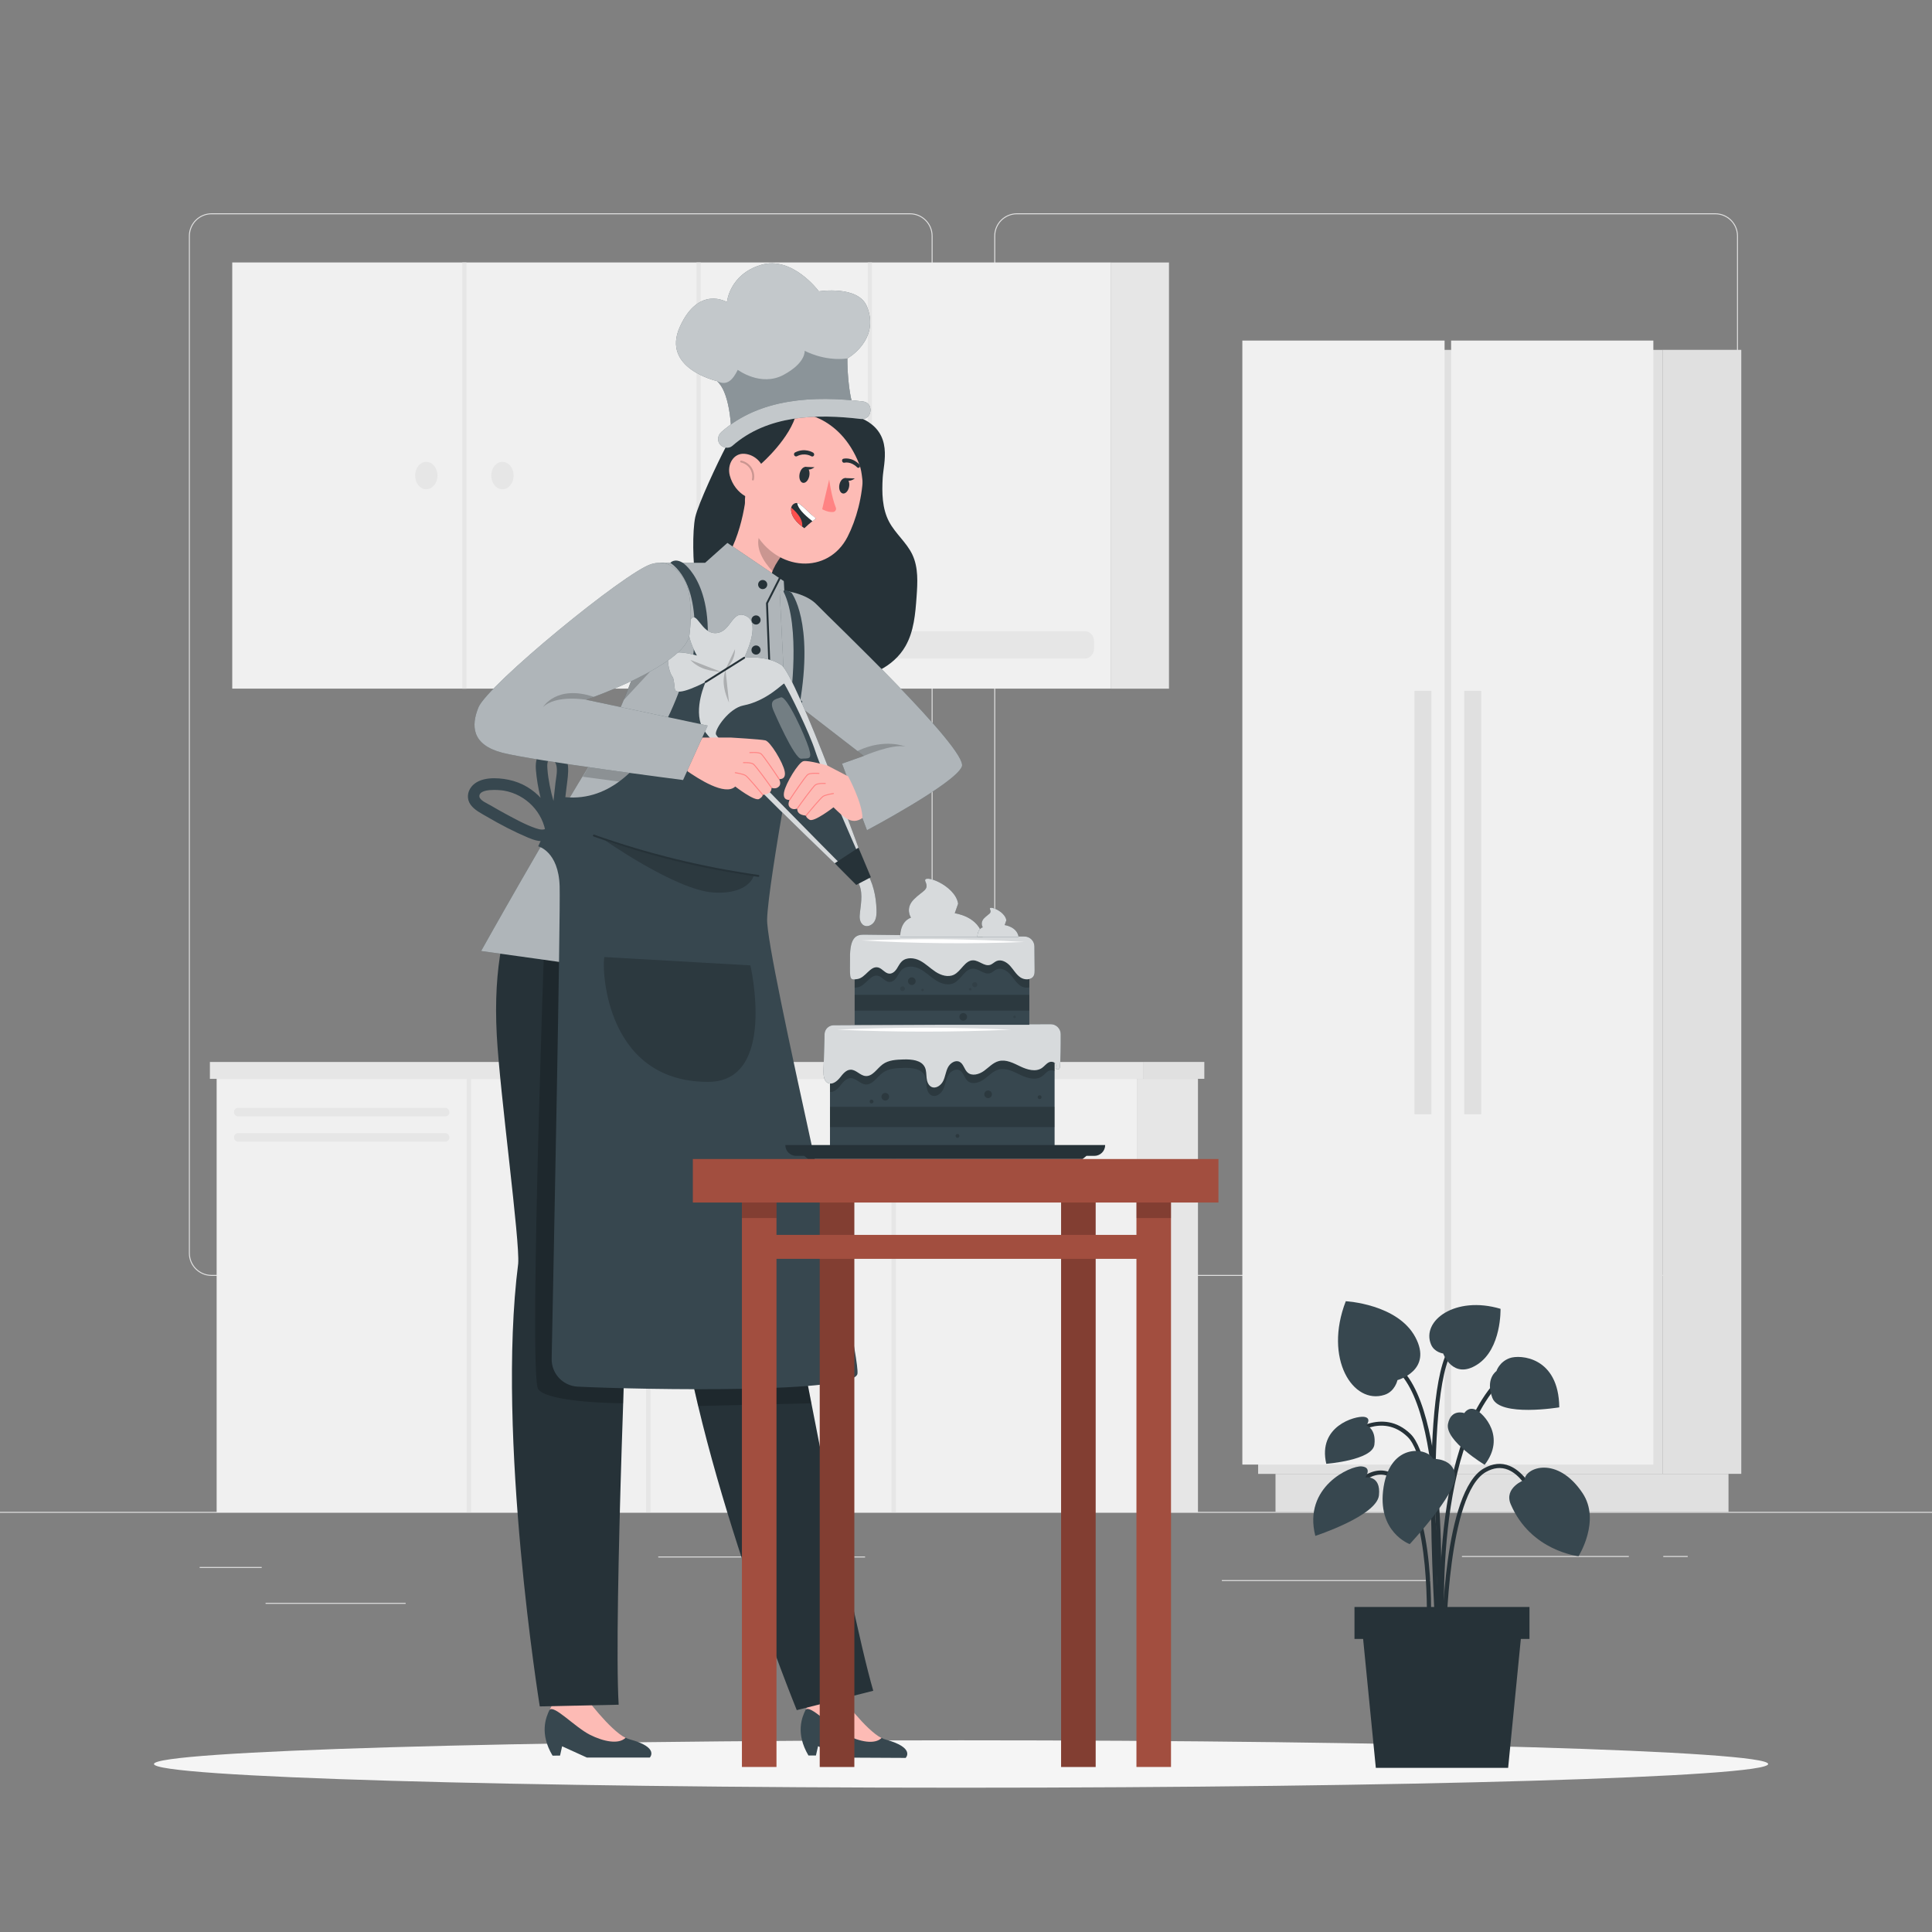 <svg xmlns="http://www.w3.org/2000/svg" viewBox="0 0 500 500"><rect x="0" y="0" width="500" height="500" fill="#808080" stroke="none"/><g id="freepik--background-complete--inject-76"><g><g><g><path d="M443.92,330.198h-180.746c-3.232,0-5.862-2.63-5.862-5.862V61.062c0-3.232,2.63-5.862,5.862-5.862h180.746c3.232,0,5.862,2.629,5.862,5.862V324.335c0,3.233-2.63,5.862-5.862,5.862ZM263.174,55.45c-3.095,0-5.612,2.518-5.612,5.612V324.335c0,3.095,2.518,5.612,5.612,5.612h180.746c3.095,0,5.612-2.517,5.612-5.612V61.062c0-3.094-2.518-5.612-5.612-5.612h-180.746Z" style="fill:#e0e0e0;"></path><path d="M235.493,330.198H54.746c-3.232,0-5.862-2.63-5.862-5.862V61.062c0-3.232,2.629-5.862,5.862-5.862H235.493c3.232,0,5.862,2.629,5.862,5.862V324.335c0,3.233-2.63,5.862-5.862,5.862ZM54.746,55.45c-3.094,0-5.612,2.518-5.612,5.612V324.335c0,3.095,2.518,5.612,5.612,5.612H235.493c3.095,0,5.612-2.517,5.612-5.612V61.062c0-3.094-2.518-5.612-5.612-5.612H54.746Z" style="fill:#e0e0e0;"></path></g><rect x="0" y="391.267" width="500" height=".25" style="fill:#e0e0e0;"></rect></g><rect x="51.672" y="405.531" width="16.06" height=".25" style="fill:#e0e0e0;"></rect><rect x="170.352" y="402.821" width="53.53" height=".25" style="fill:#e0e0e0;"></rect><rect x="68.732" y="414.821" width="36.25" height=".25" style="fill:#e0e0e0;"></rect><rect x="378.352" y="402.691" width="43.19" height=".25" style="fill:#e0e0e0;"></rect><rect x="430.452" y="402.691" width="6.33" height=".25" style="fill:#e0e0e0;"></rect><rect x="316.212" y="408.921" width="53.89" height=".25" style="fill:#e0e0e0;"></rect></g><g id="freepik--freepik--background-complete--inject-3--inject-76"><rect x="60.104" y="67.923" width="227.333" height="110.295" style="fill:#f0f0f0;"></rect><rect x="287.429" y="67.932" width="15.101" height="110.295" style="fill:#e6e6e6;"></rect><rect x="224.581" y="67.932" width="1.084" height="110.295" style="fill:#e6e6e6;"></rect><rect x="180.255" y="67.932" width="1.084" height="110.295" style="fill:#e6e6e6;"></rect><rect x="119.637" y="67.932" width="1.084" height="110.295" style="fill:#e6e6e6;"></rect><ellipse cx="110.328" cy="123.075" rx="2.892" ry="3.545" style="fill:#e6e6e6;"></ellipse><path d="M130.031,119.53c1.597,0,2.891,1.587,2.891,3.545s-1.295,3.545-2.891,3.545-2.892-1.587-2.892-3.545,1.295-3.545,2.892-3.545Z" style="fill:#e6e6e6;"></path><ellipse cx="215.271" cy="123.075" rx="2.892" ry="3.545" style="fill:#e6e6e6;"></ellipse><path d="M232.348,163.356h48.408c1.324,0,2.398,1.167,2.398,2.606v1.868c0,1.439-1.073,2.606-2.398,2.606h-48.408c-1.324,0-2.398-1.167-2.398-2.606v-1.868c0-1.439,1.074-2.606,2.398-2.606Z" style="fill:#e6e6e6;"></path><rect x="56.067" y="279.207" width="238.156" height="112.185" style="fill:#f0f0f0;"></rect><rect x="294.213" y="279.207" width="15.82" height="112.185" style="fill:#e6e6e6;"></rect><rect x="120.78" y="279.197" width="1.136" height="112.185" style="fill:#e6e6e6;"></rect><rect x="167.216" y="279.197" width="1.136" height="112.185" style="fill:#e6e6e6;"></rect><rect x="230.719" y="279.197" width="1.136" height="112.185" style="fill:#e6e6e6;"></rect><path d="M238.569,292.33c.199-1.677,1.719-2.874,3.396-2.675,1.677,.199,2.874,1.719,2.675,3.396-.182,1.537-1.485,2.695-3.033,2.697-1.78-.109-3.138-1.636-3.038-3.417Z" style="fill:#e6e6e6;"></path><path d="M220.966,288.913c1.673,0,3.029,1.53,3.029,3.417s-1.356,3.417-3.029,3.417-3.029-1.53-3.029-3.417,1.356-3.417,3.029-3.417Z" style="fill:#e6e6e6;"></path><path d="M158.932,288.913c1.673,0,3.029,1.53,3.029,3.417s-1.356,3.417-3.029,3.417-3.029-1.53-3.029-3.417,1.356-3.417,3.029-3.417Z" style="fill:#e6e6e6;"></path><rect x="60.564" y="286.715" width="55.736" height="2.207" rx="1.044" ry="1.044" style="fill:#e6e6e6;"></rect><rect x="60.564" y="293.254" width="55.736" height="2.207" rx="1.044" ry="1.044" style="fill:#e6e6e6;"></rect><rect x="54.321" y="274.838" width="241.49" height="4.368" style="fill:#e6e6e6;"></rect><rect x="295.811" y="274.829" width="15.867" height="4.368" style="fill:#e0e0e0;"></rect><rect x="325.605" y="90.55" width="104.664" height="290.892" style="fill:#e0e0e0;"></rect><rect x="321.518" y="88.138" width="52.338" height="290.892" style="fill:#f0f0f0;"></rect><rect x="375.546" y="88.138" width="52.338" height="290.892" style="fill:#f0f0f0;"></rect><rect x="378.95" y="178.796" width="4.386" height="109.576" style="fill:#e0e0e0;"></rect><rect x="366.066" y="178.796" width="4.386" height="109.576" style="fill:#e0e0e0;"></rect><rect x="430.269" y="90.538" width="20.374" height="290.892" style="fill:#e0e0e0;"></rect><rect x="330.099" y="381.442" width="117.236" height="9.831" style="fill:#e0e0e0;"></rect></g></g><g id="freepik--Shadow--inject-76"><path d="M457.598,456.524c0,3.387-93.516,6.132-208.875,6.132s-208.875-2.745-208.875-6.132,93.516-6.132,208.875-6.132,208.875,2.745,208.875,6.132Z" style="fill:#f5f5f5;"></path></g><g id="freepik--Plant--inject-76"><g><g><path d="M372.598,421.097c-.014-.424-1.441-42.546-8.292-49.209-6.664-6.478-14.312-.241-14.634,.027l-.687-.823c.087-.073,8.718-7.119,16.068,.027,7.159,6.962,8.56,48.192,8.616,49.944l-1.071,.034Z" style="fill:#263238;"></path><path d="M373.186,429.375c-.049-.504-4.682-50.568,13.601-71.551l.808,.704c-17.98,20.636-13.39,70.244-13.342,70.743l-1.067,.105Z" style="fill:#263238;"></path><path d="M372.51,424.08l-1.07-.071c.038-.568,3.578-56.916-9.833-69.251l.726-.79c13.787,12.682,10.331,67.773,10.177,70.112Z" style="fill:#263238;"></path><path d="M374.255,424.048l-1.072-.008c.013-1.552,.442-38.061,10.813-44.004,2.305-1.323,4.563-1.543,6.71-.655,6.271,2.594,9.378,13.754,9.508,14.228l-1.034,.283c-.03-.111-3.099-11.128-8.884-13.52-1.824-.753-3.763-.554-5.766,.594-9.841,5.639-10.271,42.709-10.274,43.083Z" style="fill:#263238;"></path><path d="M370.217,424.075l-1.07-.061c.016-.288,1.564-28.851-6.144-38.915-1.868-2.438-3.895-3.6-6.037-3.45-5.051,.353-9.286,7.744-9.328,7.818l-.934-.528c.184-.325,4.56-7.966,10.186-8.36,2.517-.179,4.863,1.125,6.965,3.868,7.95,10.379,6.431,38.438,6.363,39.627Z" style="fill:#263238;"></path><path d="M371.907,427.96c-.21-2.771-5.039-67.99,3.458-79.482l.862,.637c-8.262,11.175-3.301,78.089-3.25,78.763l-1.069,.082Z" style="fill:#263238;"></path></g><path d="M394.556,382.983s-5.423,2.004-3.582,6.316c5.187,12.149,17.551,13.444,17.551,13.444,0,0,5.801-9.184,1.046-16.317-6.556-9.834-14.877-6.618-15.015-3.443Z" style="fill:#37474F;"></path><path d="M370.857,377.546s5.428-.227,5.737,4.451c.308,4.678-11.759,17.62-11.759,17.62,0,0-8.612-3.113-6.762-14.787,1.85-11.674,11.436-10.162,12.785-7.284Z" style="fill:#37474F;"></path><path d="M373.489,350.283s-2.28-.28-3.137-2.332c-2.557-6.12,6.231-12.719,17.982-9.232,0,0,.311,10.34-6.012,14.419-6.323,4.078-8.833-2.855-8.833-2.855Z" style="fill:#37474F;"></path><path d="M361.662,357.174s-.604,2.917-3.347,3.808c-8.182,2.657-15.781-9.404-10.027-24.224,0,0,13.4,.694,18.001,9.301,4.601,8.607-4.627,11.115-4.627,11.115Z" style="fill:#37474F;"></path><path d="M353.352,382.351s1.891-2.594-.967-2.848c-2.858-.254-15.231,5.29-11.978,17.982,0,0,15.914-5.191,16.466-10.505,.552-5.314-3.522-4.629-3.522-4.629Z" style="fill:#37474F;"></path><path d="M387.282,354.824s.715-2.355,3.41-3.339c2.695-.984,12.709-.366,12.847,12.735,0,0-15.404,2.56-17.31-2.431-1.907-4.99,1.053-6.965,1.053-6.965Z" style="fill:#37474F;"></path><path d="M378.967,365.71s1.035-1.796,3.015-.835c1.979,.961,7.814,6.965,2.25,14.212,0,0-10.339-6.216-9.494-10.579,.779-4.021,4.229-2.798,4.229-2.798Z" style="fill:#37474F;"></path><path d="M353.638,368.871s1.493-1.957-.693-2.199c-2.187-.242-11.986,2.373-9.704,12.156,0,0,11.938-.897,12.45-4.961,.512-4.064-2.053-4.996-2.053-4.996Z" style="fill:#37474F;"></path><polygon points="390.305 457.514 356.061 457.514 352.367 420.022 393.999 420.022 390.305 457.514" style="fill:#263238;"></polygon><rect x="350.539" y="415.885" width="45.289" height="8.273" style="fill:#263238;"></rect></g></g><g id="freepik--Character--inject-76"><g><g><path d="M236.133,143.564c-1.483-3.16-4.398-5.444-6.032-8.528-1.823-3.439-1.883-7.523-1.657-11.409,.226-3.886,2.755-11.382-5.092-15.187-3.503-1.699-8.825-6.136-12.644-6.891l-22.832,14.073c-2.035,3.83-7.168,14.724-7.943,18.209-.775,3.485-.648,12.355,.123,15.842,1.457,6.586,6.813-2.035,10.211,3.791,3.146,5.394,6.7,10.644,11.383,14.774,4.683,4.13,10.622,7.085,16.865,7.24,6.242,.155,12.715-2.833,15.818-8.252,2.192-3.828,2.565-8.395,2.879-12.795,.262-3.673,.486-7.533-1.079-10.866Z" style="fill:#263238;"></path><g><path d="M183.143,148.677s3.586,3.191,7.485,9.019c.812,1.214,1.766,2.334,2.827,3.338,2.862,2.71,5.637,4.576,6.913,3.187,.283-.305,.531-.65,.747-1.026,1.453-2.514,2.218-6.401,.511-8.749-1.925-2.648-2.649-4.658-1.469-7.194,.651-1.443,1.627-2.848,2.683-4.184l-2.377-2.5-7.322-13.063c-.577,6.608-3.62,18.936-9.999,21.171Z" style="fill:#fdbbb5;"></path><path d="M199.913,147.815c-2.335-2.432-4.604-6.157-3.327-9.342,.547-1.339,1.208-2.568,1.772-3.316l3.596,9.084c-.801,1.082-1.193,1.836-2.041,3.574Z" style="opacity:.2;"></path><path d="M194.373,115.403c-1.932,10.702-2.973,15.18,.899,22.143,5.823,10.474,19.054,11.154,24.063,1.402,4.508-8.778,6.911-24.805-2.122-32.027-8.9-7.115-20.907-2.221-22.84,8.482Z" style="fill:#fdbbb5;"></path><path d="M206.952,122.542c-.254,1.119,.093,2.191,.775,2.395,.682,.204,1.441-.537,1.696-1.655,.254-1.119-.093-2.191-.775-2.395-.682-.204-1.441,.537-1.696,1.656Z" style="fill:#263238;"></path><path d="M217.254,125.359c-.244,1.085,.11,2.129,.79,2.333,.681,.204,1.43-.511,1.674-1.595,.244-1.084-.11-2.129-.79-2.332-.68-.204-1.43,.51-1.674,1.595Z" style="fill:#263238;"></path><path d="M205.838,118.093c.129,.052,.274,.05,.404-.016,2.02-1.044,3.686-.02,3.705-.008,.247,.152,.56,.076,.697-.181,.136-.257,.045-.591-.203-.749-.087-.054-2.177-1.341-4.684-.045-.25,.129-.344,.454-.211,.726,.065,.13,.17,.225,.291,.273Z" style="fill:#263238;"></path><path d="M222.165,121.08c.115-.006,.224-.06,.302-.162,.16-.21,.127-.542-.073-.742-2.014-2.001-4.065-1.471-4.152-1.447-.244,.067-.377,.349-.296,.631,.08,.282,.344,.456,.588,.39,.08-.022,1.677-.406,3.279,1.185,.104,.103,.232,.15,.353,.144Z" style="fill:#263238;"></path><path d="M214.594,124.076s.552,4.359,1.72,7.304c.204,.515-.167,1.081-.719,1.127-1.42,.118-2.81-.729-2.81-.729l1.809-7.702Z" style="fill:#ff8383;"></path><path d="M208.242,120.823l2.552,.097s-1.804,1.424-2.552-.097Z" style="fill:#263238;"></path><path d="M218.675,123.721l2.552,.097s-1.804,1.424-2.552-.097Z" style="fill:#263238;"></path><path d="M196.998,120.011s7.627-6.615,9.165-13.255c0,0,11.049,.165,16.23,13.419,.825,2.111,.799,5.244,1.275,8.084,0,0,7.463-19.315-9.709-25.82-17.145-6.495-27.449,17.285-21.168,27.984,0,0-.531-6.264,4.206-10.413Z" style="fill:#263238;"></path><path d="M188.861,123.036c.64,2.482,2.272,4.38,3.981,5.349,2.571,1.457,5.227-2.59,5.05-5.619-.16-2.727-2.418-5.128-5.257-5.328-2.797-.198-4.506,2.76-3.774,5.597Z" style="fill:#fdbbb5;"></path><path d="M194.854,124.346c-.017,0-.034-.001-.051-.005-.135-.028-.223-.16-.194-.295,.195-.948,.003-1.956-.528-2.765-.531-.81-1.378-1.387-2.326-1.585-.135-.028-.222-.161-.193-.296,.028-.135,.159-.225,.296-.193,1.076,.225,2.038,.881,2.641,1.8,.603,.918,.821,2.063,.599,3.14-.024,.118-.128,.2-.244,.2Z" style="opacity:.2;"></path><path d="M210.341,133.53c-.853-.7-2.383-2.483-3.636-3.202-.73-.419-1.663,.095-1.9,.903h0c-.027,.092-.048,.185-.056,.281-.115,1.294,.461,2.946,2.864,4.78,.18,.145,.367,.281,.554,.416,0,0,1.81-1.739,3.014-2.516,0,0-.337-.24-.839-.662Z" style="fill:#263238;"></path><path d="M211.17,134.165l-.908,.719c-2.343-1.797-3.751-3.377-3.942-4.65,.44-.271,3.084,2.419,3.084,2.419,.379,.406,.554,.518,1.766,1.512Z" style="fill:#fff;"></path><path d="M207.612,136.291c-2.492-1.902-3.019-3.608-2.849-4.922,.824,.681,1.742,1.594,2.348,2.66,.467,.814,.558,1.59,.5,2.262Z" style="fill:#fd504e;"></path></g><path d="M189.302,113.391s.129-11.415-3.754-14.767c0,0-14.498-3.244-9.595-14.061,4.903-10.817,12.182-6.375,12.182-6.375,0,0,.606-7.145,8.772-9.62,8.166-2.475,15.018,6.836,15.018,6.836,0,0,10.259-1.652,12.472,3.991,3.395,8.661-5.106,13.377-5.106,13.377,0,0-.119,9.405,2.238,14.401,0,0-13.432-1.351-20.337,1.406-6.905,2.757-11.89,4.812-11.89,4.812Z" style="fill:#37474F;"></path><path d="M189.302,113.391s.129-11.415-3.754-14.767c0,0-14.498-3.244-9.595-14.061,4.903-10.817,12.182-6.375,12.182-6.375,0,0,.606-7.145,8.772-9.62,8.166-2.475,15.018,6.836,15.018,6.836,0,0,10.259-1.652,12.472,3.991,3.395,8.661-5.106,13.377-5.106,13.377,0,0-.119,9.405,2.238,14.401,0,0-13.432-1.351-20.337,1.406-6.905,2.757-11.89,4.812-11.89,4.812Z" style="fill:#fff; opacity:.7;"></path><path d="M208.242,90.77s.414,3.082-5.462,6.247c-5.876,3.164-11.845-1.303-11.845-1.303-1.24,2.512-2.747,4.284-5.387,2.911,3.131,2.702,3.653,10.644,3.738,13.62l5.713-1.176c1.772-.717,3.869-1.562,6.192-2.49,3.88-1.549,9.82-1.801,14.281-1.725l5.479-1.128c-1.758-5.166-1.661-12.954-1.661-12.954-6.118,.781-11.048-2.002-11.048-2.002Z" style="fill:#37474F; opacity:.4;"></path><path d="M189.519,115.398c9.112-8.016,21.825-8.333,33.261-6.963,2.924,.35,3.501-4.19,.571-4.541-12.586-1.508-26.633-.914-36.64,7.889-.928,.816-1.194,2.193-.404,3.211,.724,.932,2.279,1.223,3.211,.404h0Z" style="fill:#37474F;"></path><g style="opacity:.7;"><path d="M189.519,115.398c9.112-8.016,21.825-8.333,33.261-6.963,2.924,.35,3.501-4.19,.571-4.541-12.586-1.508-26.633-.914-36.64,7.889-.928,.816-1.194,2.193-.404,3.211,.724,.932,2.279,1.223,3.211,.404h0Z" style="fill:#fff;"></path></g></g><g><g><path d="M142.997,454.355l1.94-.003,.539-2.414,6.42,2.922h16.267s2.587-2.622-5.161-4.711c-.352-.096-.718-.232-1.097-.423-4.131-1.953-10.01-8.548-10.01-8.548h-8.926s-.311,.451-.731,1.297c-.975,1.98-2.659,6.135,.759,11.88Z" style="fill:#37474F;"></path><path d="M142.238,442.475v.027c1.179-1.324,6.542,4.493,10.47,6.473,3.508,1.762,7.45,2.54,9.197,.751-4.131-1.953-10.691-10.921-10.691-10.921l-7.172,.219s-1.385,2.605-1.805,3.451Z" style="fill:#fdbbb5;"></path></g><path d="M176.314,222.16s-12.202,84.359-13.622,103.352c0,0-3.934,92.509-2.583,115.666l-20.416,.441s-11.308-69.781-5.59-114.561c.496-5.838-4.712-43.912-5.535-59.079-1.981-36.49,12.826-46.515,12.826-46.515l34.92,.697Z" style="fill:#263238;"></path><g><path d="M209.223,454.314l1.94,.007,.551-2.411,6.405,2.954,16.267,.082s2.6-2.609-5.137-4.737c-.352-.097-.717-.236-1.095-.429-4.121-1.973-9.967-8.598-9.967-8.598l-8.926-.045s-.314,.449-.738,1.293c-.985,1.975-2.69,6.122,.699,11.884Z" style="fill:#37474F;"></path><path d="M208.524,442.43v.027c1.185-1.318,6.519,4.525,10.437,6.525,3.499,1.779,7.437,2.577,9.193,.797-4.121-1.973-10.636-10.975-10.636-10.975l-7.172,.183s-1.398,2.598-1.822,3.442Z" style="fill:#fdbbb5;"></path></g><path d="M192.611,220.505s7.052,84.945,9.933,103.772c0,0,16.939,91.03,23.456,113.292l-19.796,5.014s-26.688-65.46-31.172-110.381c-.827-5.8-14.452-41.732-18.66-56.327-10.124-35.113,2.054-48.207,2.054-48.207l34.185-7.162Z" style="fill:#263238;"></path><polygon points="180.684 363.87 209.979 363.167 209.104 358.676 179.676 359.525 180.684 363.87" style="opacity:.2;"></polygon><path d="M141.677,220.505s-5.102,135.407-2.388,139.021,21.981,3.641,21.981,3.641v-5.45l-5.847-133.522-13.746-3.689Z" style="opacity:.2;"></path></g><path d="M194.768,206.672c-.641,0-1.229-.484-1.615-.899-.273,.26-.559,.342-.784,.355-.609,.028-1.165-.4-1.541-.803-.321,.357-.862,.711-1.755,.735h-.025c-1.503,0-4.863-3.551-6.049-4.861-1.305-.187-7.163-1.209-6.943-4.441,.219-3.201,6.385-7.664,7.087-8.162l.114-.081,8.58-.615,.127,.067c.613,.324,6.018,3.193,7.062,4.167,1.306,1.217,1.843,10.253,1.018,12.539-.318,.881-.83,1.122-1.203,1.168-.833,.092-1.672-.681-2.198-1.298-.136,.27-.323,.648-.583,1.179-.36,.736-.851,.922-1.198,.948-.031,.002-.062,.003-.094,.003Zm-1.715-2.707l.486,.7c.304,.438,.897,1.021,1.248,1.006,.157-.012,.29-.219,.374-.39,.895-1.83,.977-1.935,1.008-1.975l.423-.541,.385,.569c.452,.669,1.309,1.567,1.74,1.513,.189-.023,.333-.368,.386-.515,.881-2.441-.042-10.798-.759-11.467-.782-.729-4.999-3.033-6.722-3.948l-8.014,.575c-1.877,1.352-6.4,5.069-6.555,7.334-.145,2.119,4.468,3.177,6.257,3.406l.184,.024,.125,.138c2.022,2.25,4.662,4.667,5.418,4.667h.009c1.003-.027,1.223-.672,1.245-.746l.307-1.036,.594,.896c.27,.413,.832,.966,1.116,.955,.157-.01,.299-.255,.37-.4l.374-.765Z" style="fill:#37474F;"></path><g><path d="M144.673,248.934l-20.151-2.819s17.114-30.663,29.972-51.252c12.858-20.589,16.416-49.212,16.416-49.212h11.577l5.763-5.142,14.591,9.888,.33,5.844s1.703,26.038-1.91,38.481c-3.613,12.443-5.511,59.359-5.511,59.359l-51.077-5.146Z" style="fill:#37474F;"></path><path d="M144.673,248.934l-20.151-2.819s17.114-30.663,29.972-51.252c12.858-20.589,16.416-49.212,16.416-49.212h11.577l5.763-5.142,14.591,9.888,.33,5.844s1.703,26.038-1.91,38.481c-3.613,12.443-5.511,59.359-5.511,59.359l-51.077-5.146Z" style="fill:#fff; opacity:.6;"></path><polygon points="163.296 176.307 168.3 173.758 161.412 181.178 163.296 176.307" style="opacity:.2;"></polygon><path d="M199.363,178.579c-.134,0-.245-.105-.25-.24l-.867-22.197c-.001-.042,.008-.085,.027-.123l3.277-6.46c.063-.124,.212-.171,.336-.11,.123,.062,.172,.213,.11,.336l-3.248,6.402,.865,22.132c.005,.138-.102,.254-.24,.26h-.01Z" style="fill:#263238;"></path><path d="M198.564,151.282c0,.653-.529,1.182-1.182,1.182s-1.182-.529-1.182-1.182,.529-1.182,1.182-1.182,1.182,.529,1.182,1.182Z" style="fill:#263238;"></path><circle cx="195.66" cy="160.448" r="1.182" style="fill:#263238;"></circle><circle cx="195.66" cy="168.227" r="1.182" style="fill:#263238;"></circle></g><path d="M150.808,201.018l26.49,3.568s7.697,4.39,10.95,3.921c3.254-.47,5.954-2.917,5.954-2.917l-11.06-14.458-28.32,3.196-4.015,6.69Z" style="opacity:.2;"></path><g><path d="M201.772,152.737s6.439,.379,9.659,3.788c3.22,3.409,39.204,37.499,37.499,41.855-1.704,4.356-24.557,16.477-24.557,16.477l-6.451-17.224,5.63-2.001-20.454-15.812-1.326-27.083Z" style="fill:#37474F;"></path><path d="M201.772,152.737s6.439,.379,9.659,3.788c3.22,3.409,39.204,37.499,37.499,41.855-1.704,4.356-24.557,16.477-24.557,16.477l-6.451-17.224,5.63-2.001-20.454-15.812-1.326-27.083Z" style="fill:#fff; opacity:.6;"></path><path d="M223.552,195.632s7.426-3.204,10.792-2.412c0,0-5.363-2.268-12.433,1.143l1.642,1.269Z" style="opacity:.2;"></path></g><g><path d="M144.287,215.95c-.815-6.88-5.754-12.722-12.644-14.143-2.989-.616-7.529-.849-9.648,1.818-1.075,1.352-1.235,3.174-.218,4.609,1.011,1.427,2.769,2.263,4.241,3.127,3.448,2.023,7.022,3.886,10.706,5.443,1.586,.67,3.375,1.211,5.087,.683,1.504-.464,2.555-1.625,3.149-3.047,.622-1.489,.751-3.106,.941-4.694,.244-2.04,.488-4.079,.732-6.119,.392-3.271,1.334-7.774-2.257-9.655-1.574-.825-3.503-.568-4.652,.833-1.038,1.266-1.155,3.003-1.021,4.571,.387,4.512,1.504,8.968,3.165,13.173,.701,1.775,3.604,1.002,2.893-.798-1.096-2.774-1.945-5.634-2.506-8.564-.259-1.355-.482-2.73-.577-4.107-.045-.655-.205-2.305,.634-2.59s1.497,.894,1.656,1.513c.368,1.432-.031,3.092-.203,4.53-.351,2.935-.599,5.906-1.067,8.825-.144,.897-.326,1.973-.927,2.697-.816,.982-2.149,.633-3.187,.272-2.709-.941-5.33-2.402-7.85-3.759-1.268-.683-2.522-1.393-3.759-2.13-.717-.426-2.82-1.285-2.906-2.283-.191-2.225,5.239-1.737,6.409-1.529,5.642,1,10.131,5.589,10.81,11.321,.096,.811,.621,1.491,1.5,1.5,.737,.008,1.595-.696,1.5-1.5h0Z" style="fill:#37474F;"></path><path d="M145.153,206.172l-5.865,12.863s5.27,1.237,5.546,10.324c.235,7.769-1.542,96.656-2.063,122.276-.078,3.842,2.912,7.046,6.751,7.228,17.811,.848,71.722,1.767,72.388-3.344,.826-6.333-23.655-107.71-23.38-117.624,.275-9.913,9.087-56.451,9.087-56.451l-29.174-11.015s-9.334,39.321-33.291,35.741Z" style="fill:#37474F;"></path><path d="M179.022,172.118s3.855-19.694-5.518-26.472c0,0,1.053-1.293,3.195,0,0,0,9.326,6.015,5.614,27.464l-3.291-.992Z" style="fill:#37474F;"></path><path d="M204.536,181.275s2.756-19.079-1.758-28.159c0,0-.082-1.005,2.06,.288,0,0,5.828,7.414,2.116,28.863l-2.419-.992Z" style="fill:#37474F;"></path><path d="M155.896,217.011s18.868,13.331,28.71,13.966c9.842,.635,10.879-5.123,10.326-4.579-1.193,1.171-39.426-8.292-39.036-9.387Z" style="opacity:.2;"></path><path d="M156.451,247.683c-.669,.395-1.029,32.352,26.841,32.305,17.886-.03,10.91-30.147,10.91-30.147l-37.752-2.158Z" style="opacity:.2;"></path><path d="M196.259,226.931c-.012,0-.023,0-.036-.002-14.485-2.045-28.82-5.56-42.606-10.447-.13-.046-.198-.189-.152-.319,.047-.13,.191-.197,.319-.152,13.755,4.876,28.057,8.383,42.51,10.423,.137,.02,.232,.146,.212,.283-.018,.125-.125,.215-.247,.215Z" style="fill:#263238;"></path></g><g><path d="M226.841,235.444c-.103-3.538-.903-7.122-2.803-10.109l-2.033,2.91c1.383,2.296,.88,5.2,.558,7.861-.076,.629-.139,1.272-.011,1.893,.129,.621,.479,1.225,1.044,1.513,.938,.478,2.143-.105,2.688-1.005,.545-.901,.588-2.011,.557-3.063Z" style="fill:#37474F;"></path><g style="opacity:.8;"><path d="M226.841,235.444c-.103-3.538-.903-7.122-2.803-10.109l-2.033,2.91c1.383,2.296,.88,5.2,.558,7.861-.076,.629-.139,1.272-.011,1.893,.129,.621,.479,1.225,1.044,1.513,.938,.478,2.143-.105,2.688-1.005,.545-.901,.588-2.011,.557-3.063Z" style="fill:#fff;"></path></g><g><path d="M182.623,176.489s-3.23,6.931-.874,11.787c2.356,4.856,38.428,39.131,38.428,39.131l3.976-2.593s-17.993-50.141-21.984-52.745c-3.991-2.603-9.599-1.822-9.599-1.822,0,0,4.48-8.75,.661-10.752-3.82-2.002-3.892,4.032-7.865,4.349-3.973,.317-5.059-6.363-6.781-3.273-1.722,3.09,1.77,9.085,1.77,9.085,0,0-7.663-2.372-7.517,.999,.146,3.372,1.325,4.661,1.325,4.661,0,0,.254,.578,.478,2.952,.223,2.374,7.981-1.781,7.981-1.781Z" style="fill:#37474F;"></path><path d="M182.623,176.489s-3.23,6.931-.874,11.787c2.356,4.856,38.428,39.131,38.428,39.131l3.976-2.593s-17.993-50.141-21.984-52.745c-3.991-2.603-9.599-1.822-9.599-1.822,0,0,4.48-8.75,.661-10.752-3.82-2.002-3.892,4.032-7.865,4.349-3.973,.317-5.059-6.363-6.781-3.273-1.722,3.09,1.77,9.085,1.77,9.085,0,0-7.663-2.372-7.517,.999,.146,3.372,1.325,4.661,1.325,4.661,0,0,.254,.578,.478,2.952,.223,2.374,7.981-1.781,7.981-1.781Z" style="fill:#fff; opacity:.8;"></path><path d="M217.341,223.423s-31.816-31.964-32.071-33.41c-.255-1.446,3.495-6.732,7.081-7.43,6.277-1.221,10.426-5.953,10.605-5.66,1.488,2.442,6.473,12.58,8.09,17.599,1.616,5.019,10.865,25.984,10.865,25.984l-4.57,2.918Z" style="fill:#37474F;"></path><polygon points="216.01 223.423 222.173 219.368 225.381 227.018 221.594 229.021 216.01 223.423" style="fill:#263238;"></polygon><path d="M182.624,176.739c-.083,0-.164-.042-.212-.117-.073-.117-.038-.271,.079-.345l9.947-6.241c.117-.072,.271-.038,.345,.079,.073,.117,.038,.271-.079,.345l-9.947,6.241c-.041,.026-.087,.038-.133,.038Z" style="fill:#263238;"></path><path d="M187.762,173.369c-1.115,3.367-.102,6.08,.906,8.468" style="opacity:.2;"></path><path d="M178.655,170.784c2.477,2.539,5.351,2.887,7.936,3.091" style="opacity:.2;"></path><path d="M190.216,167.996c.001,2.573-1.348,4.185-2.618,5.576" style="opacity:.2;"></path><path d="M200.256,184.074s5.368,12.467,7.125,12.282,2.958,.456,1.941-2.776-5.7-13.632-7.241-13.101c-1.541,.531-3.13,.696-1.825,3.596Z" style="fill:#fff; opacity:.3;"></path></g><g><path d="M204.36,206.999s-1.875,.3-1.446-1.989,3.734-7.737,5.021-8.023c1.287-.286,6.223,1.151,6.223,1.151l5.347,2.787s3.722,6.9,3.686,10.777c-2.8,1.928-4.851-.227-7.481-2.771,0,0-5.057,3.932-6.201,3.216-1.144-.715-.847-1.084-.847-1.084,0,0-2.469,.032-2.325-1.828,0,0-1.127,.565-1.977-.357-.646-.7,0-1.88,0-1.88Z" style="fill:#fdbbb5;"></path><path d="M204.36,207.125c-.024,0-.047-.007-.069-.021-.058-.038-.074-.116-.036-.173,.165-.25,4.048-6.147,4.764-6.606,.727-.468,2.854-.29,2.943-.282,.069,.006,.12,.066,.114,.135-.005,.068-.062,.124-.135,.114-.021-.002-2.131-.179-2.787,.243-.557,.358-3.574,4.838-4.689,6.534-.024,.036-.064,.056-.104,.056Z" style="fill:#ff8383;"></path><path d="M206.337,209.361c-.025,0-.05-.007-.072-.023-.056-.04-.07-.118-.03-.174,.165-.233,4.047-5.708,4.761-6.166,.726-.467,2.527-.366,2.605-.362,.069,.004,.122,.063,.118,.132s-.073,.117-.132,.118c-.02-.002-1.797-.101-2.456,.322-.558,.359-3.576,4.525-4.691,6.101-.024,.034-.063,.053-.102,.053Z" style="fill:#ff8383;"></path><path d="M208.605,211.197c-.028,0-.056-.009-.079-.028-.054-.044-.062-.123-.018-.176,.152-.186,3.733-4.546,4.442-5.002,.716-.46,2.66-.743,2.742-.755,.064-.013,.131,.038,.141,.106s-.038,.131-.106,.141c-.02,.003-1.972,.287-2.643,.718-.541,.348-3.104,3.39-4.384,4.95-.025,.03-.061,.046-.097,.046Z" style="fill:#ff8383;"></path></g><g><path d="M201.632,201.616s1.875,.3,1.445-1.989c-.429-2.288-3.734-7.737-5.021-8.023s-8.912-.725-8.912-.725h-7.366s-2.989,4.799-3.949,8.661c2.799,1.928,9.822,6.553,12.452,4.009,0,0,5.057,3.931,6.201,3.216,1.144-.715,.847-1.084,.847-1.084,0,0,2.469,.032,2.326-1.828,0,0,1.127,.565,1.977-.357,.646-.7,0-1.88,0-1.88Z" style="fill:#fdbbb5;"></path><path d="M201.632,201.741c-.041,0-.081-.02-.104-.056-1.116-1.696-4.133-6.176-4.689-6.534-.658-.423-2.766-.246-2.788-.243-.07,.014-.129-.045-.135-.114-.006-.069,.045-.129,.114-.135,.09-.008,2.215-.186,2.944,.282,.715,.459,4.598,6.356,4.763,6.606,.038,.058,.022,.135-.036,.173-.021,.014-.045,.021-.069,.021Z" style="fill:#ff8383;"></path><path d="M199.655,203.978c-.039,0-.078-.019-.102-.053-1.116-1.575-4.134-5.742-4.691-6.101-.66-.423-2.438-.323-2.456-.322-.076-.004-.128-.049-.132-.118-.004-.069,.049-.128,.118-.132,.076-.004,1.878-.105,2.605,.362,.713,.458,4.596,5.933,4.761,6.166,.04,.056,.026,.134-.03,.174-.022,.016-.047,.023-.072,.023Z" style="fill:#ff8383;"></path><path d="M197.387,205.813c-.036,0-.072-.016-.097-.046-1.279-1.56-3.842-4.603-4.384-4.95-.67-.431-2.623-.715-2.643-.718-.068-.01-.116-.073-.106-.141,.009-.069,.072-.121,.141-.106,.083,.012,2.027,.294,2.742,.755,.71,.456,4.29,4.816,4.442,5.002,.044,.053,.036,.132-.018,.176-.023,.019-.051,.028-.079,.028Z" style="fill:#ff8383;"></path></g></g><g><path d="M177.86,151.814s-2.555-7.884-9.319-5.825-42.358,31.315-44.705,37.058c-1.957,4.79-1.765,9.706,6.176,11.765s46.764,7.059,46.764,7.059l6.368-14.084-31.463-6.697s25.785-8.925,26.764-16.866c.979-7.941-.584-12.41-.584-12.41Z" style="fill:#37474F;"></path><path d="M177.86,151.814s-2.555-7.884-9.319-5.825-42.358,31.315-44.705,37.058c-1.957,4.79-1.765,9.706,6.176,11.765s46.764,7.059,46.764,7.059l6.368-14.084-31.463-6.697s25.785-8.925,26.764-16.866c.979-7.941-.584-12.41-.584-12.41Z" style="fill:#fff; opacity:.6;"></path><path d="M151.68,181.089s-7.764-1.356-11.121,1.886c0,0,3.455-5.853,13.141-2.624l-2.02,.738Z" style="opacity:.2;"></path></g></g></g><g id="freepik--Cake--inject-76"><g><rect x="212.151" y="305.977" width="8.945" height="151.312" style="fill:#a24e3f;"></rect><rect x="212.151" y="305.977" width="8.945" height="151.312" style="opacity:.2;"></rect><rect x="274.609" y="305.977" width="8.945" height="151.312" style="fill:#a24e3f;"></rect><rect x="274.609" y="305.977" width="8.945" height="151.312" style="opacity:.2;"></rect><g><g><rect x="214.799" y="268.026" width="58.13" height="28.383" style="fill:#37474F;"></rect><rect x="214.799" y="286.45" width="58.13" height="5.245" style="opacity:.2;"></rect><g style="opacity:.2;"><path d="M214.799,282.611c.951,.086,1.911-.708,2.552-1.507,.751-.935,1.582-2.053,2.78-2.082,1.406-.033,2.43,1.483,3.828,1.631,1.845,.195,2.97-1.907,4.461-3.013,1.515-1.124,3.533-1.22,5.419-1.271,2.075-.057,4.611,.149,5.512,2.02,.408,.847,.35,1.832,.449,2.768,.099,.935,.457,1.966,1.318,2.345,1.135,.5,2.429-.453,2.975-1.567,.546-1.113,.658-2.403,1.225-3.506,.567-1.103,1.913-2.008,3.017-1.443,1.034,.529,1.203,1.972,2.067,2.75,1.147,1.033,3.004,.496,4.254-.41,1.25-.905,2.336-2.15,3.831-2.536,1.9-.492,3.816,.543,5.586,1.391,1.77,.847,3.984,1.503,5.594,.381,.627-.437,1.086-1.106,1.772-1.443,.464-.228,1.106-.18,1.489,.11v-9.201h-58.13v14.585Z"></path></g><path d="M274.511,267.644c.012,2.726-.01,6.856-.233,8.604-.058,.458-.453,.675-.85,.438-.368-.22-.15-.685-.175-1.064-.05-.763-1.126-1.025-1.812-.689-.686,.337-1.145,1.006-1.772,1.443-1.61,1.122-3.824,.466-5.594-.381-1.77-.847-3.686-1.883-5.586-1.391-1.494,.387-2.58,1.631-3.831,2.536-1.25,.905-3.107,1.443-4.254,.41-.863-.777-1.032-2.22-2.067-2.75-1.104-.565-2.45,.341-3.017,1.443-.567,1.103-.679,2.392-1.225,3.506-.545,1.114-1.84,2.066-2.975,1.567-.861-.379-1.22-1.409-1.318-2.345-.099-.935-.04-1.921-.449-2.768-.901-1.87-3.437-2.076-5.512-2.02-1.886,.052-3.904,.147-5.419,1.271-1.49,1.106-2.615,3.208-4.461,3.013-1.398-.148-2.422-1.664-3.828-1.631-1.199,.029-2.029,1.147-2.78,2.082-.751,.935-1.937,1.864-3.036,1.383-1.088-.476-1.22-1.941-1.186-3.129,.08-2.814,.16-5.627,.239-8.441,.007-.256,.015-.643,.022-1.065,.022-1.289,1.071-2.325,2.36-2.331l56.155-.275c1.432-.007,2.598,1.149,2.604,2.581Z" style="fill:#37474F;"></path><g style="opacity:.8;"><path d="M274.511,267.644c.012,2.726-.01,6.856-.233,8.604-.058,.458-.453,.675-.85,.438-.368-.22-.15-.685-.175-1.064-.05-.763-1.126-1.025-1.812-.689-.686,.337-1.145,1.006-1.772,1.443-1.61,1.122-3.824,.466-5.594-.381-1.77-.847-3.686-1.883-5.586-1.391-1.494,.387-2.58,1.631-3.831,2.536-1.25,.905-3.107,1.443-4.254,.41-.863-.777-1.032-2.22-2.067-2.75-1.104-.565-2.45,.341-3.017,1.443-.567,1.103-.679,2.392-1.225,3.506-.545,1.114-1.84,2.066-2.975,1.567-.861-.379-1.22-1.409-1.318-2.345-.099-.935-.04-1.921-.449-2.768-.901-1.87-3.437-2.076-5.512-2.02-1.886,.052-3.904,.147-5.419,1.271-1.49,1.106-2.615,3.208-4.461,3.013-1.398-.148-2.422-1.664-3.828-1.631-1.199,.029-2.029,1.147-2.78,2.082-.751,.935-1.937,1.864-3.036,1.383-1.088-.476-1.22-1.941-1.186-3.129,.08-2.814,.16-5.627,.239-8.441,.007-.256,.015-.643,.022-1.065,.022-1.289,1.071-2.325,2.36-2.331l56.155-.275c1.432-.007,2.598,1.149,2.604,2.581Z" style="fill:#fff;"></path></g><path d="M216.623,266.476c14.984-.672,30.086-.672,45.074,0-14.989,.672-30.088,.672-45.074,0h0Z" style="fill:#fff;"></path><path d="M256.711,283.207c0,.547-.443,.99-.99,.99s-.99-.443-.99-.99,.443-.99,.99-.99,.99,.443,.99,.99Z" style="opacity:.2;"></path><path d="M230.102,283.836c0,.547-.443,.99-.99,.99s-.99-.443-.99-.99,.443-.99,.99-.99,.99,.443,.99,.99Z" style="opacity:.2;"></path><circle cx="247.798" cy="293.974" r=".495" style="opacity:.2;"></circle><circle cx="269.054" cy="283.952" r=".495" style="opacity:.2;"></circle><path d="M226.056,285.075c0,.273-.222,.495-.495,.495s-.495-.222-.495-.495,.222-.495,.495-.495,.495,.222,.495,.495Z" style="opacity:.2;"></path></g><g><rect x="221.182" y="243.141" width="45.205" height="22.072" transform="translate(487.57 508.355) rotate(180)" style="fill:#37474F;"></rect><g style="opacity:.2;"><path d="M266.388,244.864c-.367-.207-.789-.329-1.24-.334l-41.263-.477c-.918,0-1.935-.006-2.702,.804v10.771c.215-.02,.46-.06,.738-.101,2.096-.312,3.291-3.498,5.349-2.989,1.085,.269,1.776,1.545,2.892,1.599,.786,.038,1.459-.567,1.898-1.22,.439-.653,.754-1.404,1.327-1.945,1.214-1.146,3.205-.969,4.689-.204,1.484,.765,2.67,1.998,4.07,2.907s3.228,1.479,4.727,.744c1.91-.936,2.847-3.742,4.975-3.729,1.548,.01,2.915,1.646,4.391,1.18,.622-.197,1.079-.737,1.679-.994,1.223-.524,2.626,.271,3.514,1.261,.889,.99,1.546,2.219,2.646,2.968,.656,.447,1.563,.618,2.309,.431v-10.673Z"></path></g><rect x="221.182" y="257.469" width="45.205" height="4.079" transform="translate(487.57 519.017) rotate(180)" style="opacity:.2;"></rect><g><path d="M265.147,242.367c1.409,.016,2.545,1.156,2.558,2.565,.018,2.036,.036,4.072,.054,6.108,.004,.487,.005,.993-.204,1.432-.57,1.202-2.378,1.22-3.478,.471-1.1-.749-1.757-1.978-2.646-2.968-.889-.99-2.291-1.785-3.514-1.261-.6,.257-1.057,.797-1.679,.994-1.476,.466-2.843-1.17-4.391-1.18-2.127-.014-3.065,2.792-4.975,3.729-1.499,.735-3.327,.165-4.727-.744s-2.586-2.143-4.07-2.907c-1.484-.765-3.475-.941-4.689,.204-.572,.54-.888,1.291-1.327,1.945-.439,.653-1.112,1.259-1.898,1.22-1.116-.054-1.807-1.33-2.892-1.599-2.057-.509-3.252,2.677-5.349,2.989-1.1,.164-1.696,.315-1.87-.784-.161-1.018-.042-3.107-.067-4.386-.125-6.331,2.084-6.304,3.9-6.304l41.263,.477Z" style="fill:#37474F;"></path><g style="opacity:.8;"><path d="M265.147,242.367c1.409,.016,2.545,1.156,2.558,2.565,.018,2.036,.036,4.072,.054,6.108,.004,.487,.005,.993-.204,1.432-.57,1.202-2.378,1.22-3.478,.471-1.1-.749-1.757-1.978-2.646-2.968-.889-.99-2.291-1.785-3.514-1.261-.6,.257-1.057,.797-1.679,.994-1.476,.466-2.843-1.17-4.391-1.18-2.127-.014-3.065,2.792-4.975,3.729-1.499,.735-3.327,.165-4.727-.744s-2.586-2.143-4.07-2.907c-1.484-.765-3.475-.941-4.689,.204-.572,.54-.888,1.291-1.327,1.945-.439,.653-1.112,1.259-1.898,1.22-1.116-.054-1.807-1.33-2.892-1.599-2.057-.509-3.252,2.677-5.349,2.989-1.1,.164-1.696,.315-1.87-.784-.161-1.018-.042-3.107-.067-4.386-.125-6.331,2.084-6.304,3.9-6.304l41.263,.477Z" style="fill:#fff;"></path></g></g><path d="M222.992,243.38c14.018-.549,28.146-.414,42.155,.401-14.024,.549-28.147,.414-42.155-.401h0Z" style="fill:#fff;"></path><path d="M252.928,254.838c0,.365-.296,.66-.661,.66s-.661-.296-.661-.66,.296-.66,.661-.66,.661,.296,.661,.66Z" style="opacity:.1;"></path><path d="M251.426,256.007c0,.182-.148,.33-.33,.33s-.33-.148-.33-.33,.148-.33,.33-.33,.33,.148,.33,.33Z" style="opacity:.1;"></path><path d="M239.073,256.202c0,.182-.148,.33-.33,.33s-.33-.148-.33-.33,.148-.33,.33-.33,.33,.148,.33,.33Z" style="opacity:.1;"></path><path d="M262.901,263.163c0,.182-.148,.33-.33,.33s-.33-.148-.33-.33,.148-.33,.33-.33,.33,.148,.33,.33Z" style="opacity:.1;"></path><path d="M250.274,263.163c0,.547-.443,.99-.99,.99s-.99-.443-.99-.99,.443-.99,.99-.99,.99,.443,.99,.99Z" style="opacity:.2;"></path><path d="M236.967,253.921c0,.547-.443,.99-.99,.99s-.99-.443-.99-.99,.443-.99,.99-.99,.99,.443,.99,.99Z" style="opacity:.2;"></path><path d="M234.011,255.439c.239,.239,.239,.627,0,.867-.239,.239-.627,.239-.867,0-.239-.239-.239-.627,0-.867,.239-.239,.627-.239,.867,0Z" style="opacity:.1;"></path></g><path d="M203.24,296.337c0,1.548,1.255,2.803,2.803,2.803h2.087l1.013,.815h71.02l1.013-.815h2.038c1.548,0,2.803-1.255,2.803-2.803h-82.777Z" style="fill:#263238;"></path></g><g><path d="M232.974,242.472s-.215-3.871,2.781-4.991c0,0-1.608-2.364,.756-4.729,2.364-2.364,3.982-2.364,2.987-4.604-.996-2.24,7.716,.871,8.462,5.724l-.871,2.477s6.347,.785,7.218,6.123h-21.333Z" style="fill:#37474F;"></path><path d="M232.974,242.472s-.215-3.871,2.781-4.991c0,0-1.608-2.364,.756-4.729,2.364-2.364,3.982-2.364,2.987-4.604-.996-2.24,7.716,.871,8.462,5.724l-.871,2.477s6.347,.785,7.218,6.123h-21.333Z" style="fill:#fff; opacity:.8;"></path></g><g><path d="M252.95,242.472s-.108-1.935,1.39-2.495c0,0-.804-1.182,.378-2.364,1.182-1.182,1.991-1.182,1.493-2.302-.498-1.12,3.858,.435,4.231,2.862l-.435,1.238s3.173,.393,3.609,3.062h-10.666Z" style="fill:#37474F;"></path><path d="M252.95,242.472s-.108-1.935,1.39-2.495c0,0-.804-1.182,.378-2.364,1.182-1.182,1.991-1.182,1.493-2.302-.498-1.12,3.858,.435,4.231,2.862l-.435,1.238s3.173,.393,3.609,3.062h-10.666Z" style="fill:#fff; opacity:.8;"></path></g><rect x="179.308" y="299.955" width="136.025" height="11.259" style="fill:#a24e3f;"></rect><rect x="192.008" y="305.977" width="8.945" height="151.312" style="fill:#a24e3f;"></rect><rect x="294.109" y="305.977" width="8.945" height="151.312" style="fill:#a24e3f;"></rect><rect x="199.946" y="319.588" width="96.205" height="6.198" style="fill:#a24e3f;"></rect><rect x="192.008" y="311.214" width="8.945" height="4.016" style="opacity:.2;"></rect><rect x="294.109" y="311.214" width="8.945" height="4.016" style="opacity:.2;"></rect></g></g></svg>
